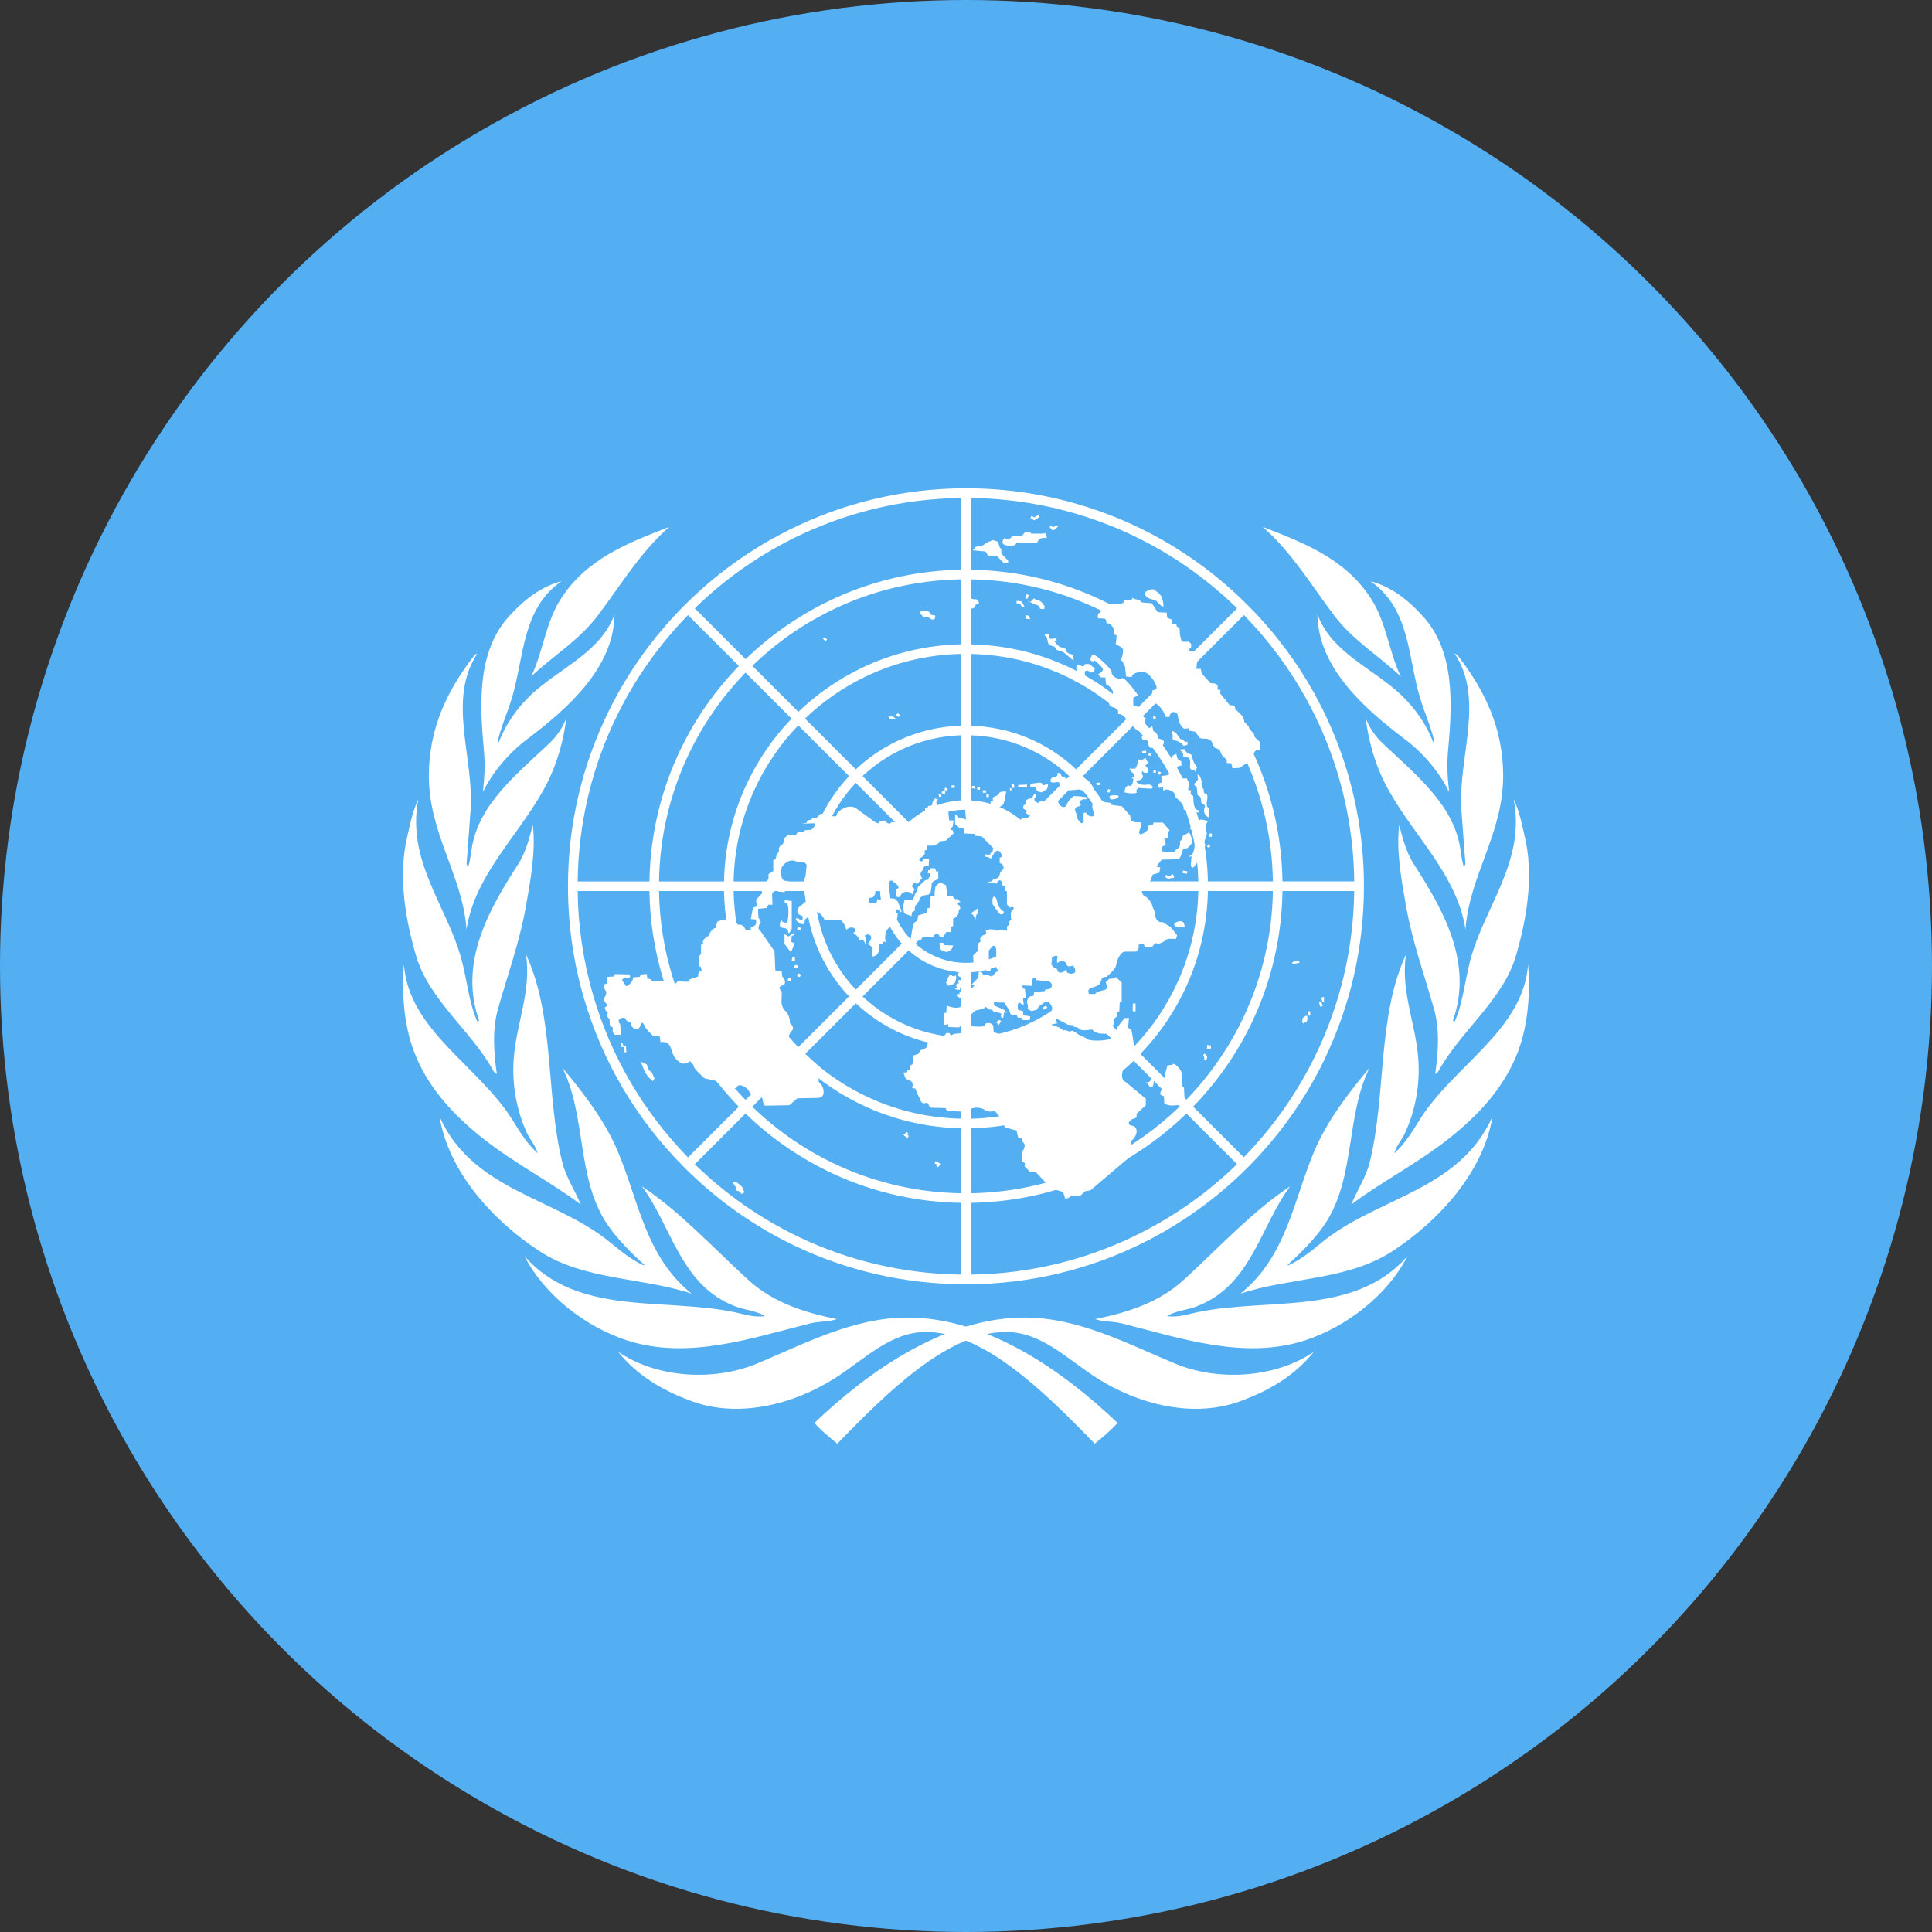 <svg width="120" height="120" viewBox="0 0 120 120" fill="none" xmlns="http://www.w3.org/2000/svg">
<rect x="0" y="0" width="120" height="120" fill="#333333" stroke="none"/>
<g clip-path="url(#clip0_909_222861)">
<circle cx="60" cy="60" r="60" fill="#54AEF2"/>
<path d="M82.251 65.828L81.712 65.534C80.576 67.875 79.071 70.018 77.253 71.88L74.109 68.736C75.65 67.149 76.891 65.348 77.806 63.401L77.271 63.108C76.371 65.028 75.158 66.786 73.682 68.308L70.834 65.461C72.04 64.209 73.018 62.758 73.727 61.172L73.196 60.882C72.514 62.418 71.571 63.823 70.408 65.035L67.261 61.888C68.124 60.975 68.806 59.906 69.272 58.739L68.74 58.449C68.304 59.566 67.658 60.589 66.837 61.464L63.981 58.608C64.792 57.706 65.269 56.554 65.333 55.343H69.376C69.343 56.407 69.128 57.457 68.74 58.449L69.272 58.739C69.702 57.656 69.939 56.507 69.972 55.343H74.429C74.391 57.253 73.972 59.136 73.195 60.882L73.727 61.172C74.538 59.357 74.986 57.385 75.025 55.343H79.061C79.021 58.029 78.411 60.675 77.27 63.108L77.806 63.401C78.978 60.907 79.615 58.174 79.657 55.343H84.114C84.069 58.99 83.21 62.444 81.712 65.534L82.251 65.827C83.862 62.508 84.717 58.843 84.717 55.045C84.717 51.815 84.098 48.681 82.923 45.774L82.37 46.012C83.478 48.755 84.078 51.705 84.115 54.747H79.657C79.621 52.32 79.144 49.967 78.272 47.773L77.724 48.008C78.565 50.129 79.026 52.402 79.061 54.747H75.025C74.992 52.986 74.65 51.245 74.013 49.603L73.465 49.839C74.07 51.406 74.397 53.067 74.43 54.747H69.972C69.942 53.672 69.738 52.609 69.368 51.599L68.82 51.835C69.159 52.77 69.347 53.753 69.377 54.747H65.334C65.269 53.536 64.792 52.384 63.981 51.482L66.841 48.623C67.724 49.562 68.391 50.653 68.82 51.835L69.368 51.6C68.909 50.349 68.199 49.196 67.261 48.202L70.413 45.05C71.758 46.45 72.785 48.076 73.465 49.839L74.013 49.603C73.303 47.772 72.234 46.083 70.835 44.629L73.688 41.775C75.456 43.597 76.814 45.713 77.724 48.008L78.272 47.773C77.332 45.409 75.931 43.231 74.11 41.354L77.261 38.202C79.49 40.485 81.209 43.135 82.37 46.012L82.923 45.774C81.696 42.739 79.862 39.95 77.477 37.565C75.083 35.171 72.282 33.333 69.233 32.106L69.013 32.665C71.897 33.827 74.552 35.548 76.84 37.781L73.688 40.933C71.843 39.145 69.706 37.759 67.385 36.82L67.168 37.374C69.412 38.285 71.48 39.625 73.267 41.359L70.413 44.213C69.026 42.878 67.426 41.842 65.692 41.132L65.474 41.686C67.134 42.366 68.664 43.358 69.992 44.634L66.841 47.785C65.954 46.95 64.941 46.294 63.845 45.837L63.627 46.391C64.659 46.825 65.605 47.44 66.42 48.207L63.561 51.066C62.652 50.252 61.513 49.78 60.295 49.714V45.67C61.441 45.704 62.57 45.949 63.627 46.392L63.845 45.837C62.732 45.371 61.533 45.111 60.295 45.075V40.617C62.1 40.653 63.849 41.02 65.475 41.687L65.692 41.132C63.998 40.439 62.175 40.058 60.295 40.022V35.984C62.689 36.02 65.009 36.498 67.168 37.373L67.385 36.818C65.158 35.916 62.765 35.425 60.295 35.388V30.93C63.331 30.967 66.276 31.566 69.014 32.668L69.233 32.109C66.336 30.942 63.215 30.328 59.998 30.328C56.023 30.328 52.268 31.276 48.938 32.949L49.21 33.469C52.432 31.855 55.997 30.975 59.7 30.93V35.388C56.777 35.43 53.9 36.128 51.282 37.43L51.553 37.948C54.06 36.707 56.827 36.027 59.7 35.983V40.02C57.524 40.061 55.384 40.577 53.428 41.532L53.701 42.053C55.552 41.154 57.587 40.658 59.7 40.615V45.073C58.34 45.112 57.002 45.431 55.771 46.009L56.044 46.532C57.179 46.005 58.417 45.708 59.7 45.668V49.712C59.088 49.746 58.487 49.885 57.923 50.123L58.196 50.645C58.768 50.412 59.38 50.292 59.998 50.293C61.268 50.293 62.462 50.787 63.36 51.685C64.258 52.583 64.752 53.778 64.752 55.048C64.752 57.669 62.62 59.803 59.998 59.803C58.727 59.803 57.533 59.308 56.635 58.41C55.737 57.512 55.242 56.318 55.242 55.048C55.242 53.778 55.737 52.583 56.635 51.685C57.081 51.238 57.612 50.885 58.196 50.645L57.923 50.123C57.379 50.353 56.876 50.671 56.436 51.065L53.576 48.205C54.304 47.519 55.137 46.954 56.044 46.532L55.77 46.009C54.811 46.459 53.929 47.059 53.157 47.787L50.002 44.632C51.093 43.584 52.34 42.713 53.7 42.053L53.428 41.532C52.016 42.221 50.72 43.126 49.587 44.215L46.728 41.357C48.149 39.977 49.777 38.827 51.553 37.948L51.282 37.429C49.454 38.337 47.778 39.522 46.312 40.942L43.154 37.784C44.938 36.042 46.981 34.586 49.21 33.469L48.938 32.949C44.125 35.368 40.207 39.31 37.82 44.142L38.338 44.421C39.465 42.13 40.949 40.032 42.733 38.205L45.892 41.363C44.414 42.885 43.191 44.635 42.271 46.547L42.787 46.825C43.667 44.986 44.848 43.282 46.306 41.778L49.165 44.637C48.006 45.843 47.056 47.234 46.353 48.752L46.87 49.031C47.544 47.562 48.461 46.218 49.582 45.053L52.736 48.208C51.924 49.07 51.27 50.069 50.807 51.159L51.328 51.441C51.762 50.4 52.381 49.446 53.154 48.626L56.015 51.486C55.229 52.364 54.731 53.499 54.662 54.749H50.617C50.651 53.612 50.892 52.491 51.328 51.441L50.807 51.158C50.324 52.296 50.058 53.514 50.022 54.749H45.565C45.605 52.743 46.055 50.806 46.87 49.031L46.352 48.752C45.48 50.633 45.009 52.676 44.97 54.749H40.933C40.975 51.962 41.615 49.273 42.786 46.825L42.271 46.546C41.072 49.036 40.382 51.816 40.338 54.749H35.88C35.924 51.109 36.775 47.601 38.338 44.421L37.82 44.142C36.195 47.434 35.277 51.135 35.277 55.047C35.277 57.441 35.619 59.78 36.272 62.015L36.856 61.868C36.234 59.748 35.906 57.554 35.88 55.345H40.337C40.363 57.187 40.647 59.016 41.181 60.779L41.759 60.633C41.242 58.939 40.961 57.163 40.933 55.345H44.969C44.997 56.805 45.237 58.254 45.682 59.645L46.261 59.498C45.827 58.156 45.593 56.756 45.565 55.345H50.022C50.052 56.39 50.245 57.423 50.596 58.407L51.175 58.261C50.836 57.325 50.648 56.341 50.617 55.346H54.661C54.725 56.556 55.203 57.709 56.013 58.61L53.154 61.469C52.272 60.531 51.604 59.442 51.175 58.261L50.596 58.407C51.053 59.69 51.774 60.874 52.733 61.89L49.581 65.042C48.048 63.446 46.926 61.555 46.262 59.5L45.683 59.646C46.373 61.804 47.55 63.789 49.162 65.464L46.307 68.319C44.173 66.118 42.631 63.492 41.76 60.634L41.182 60.78C42.08 63.74 43.675 66.461 45.886 68.74L42.734 71.891C39.945 69.033 37.953 65.603 36.857 61.869L36.273 62.016C37.422 65.947 39.542 69.551 42.519 72.528C44.535 74.544 46.84 76.168 49.338 77.364L49.634 76.839C47.27 75.712 45.082 74.194 43.156 72.312L46.307 69.161C47.919 70.728 49.788 72.007 51.833 72.942L52.127 72.421C50.153 71.525 48.328 70.29 46.729 68.74L49.583 65.886C50.92 67.173 52.456 68.182 54.119 68.888L54.413 68.367C52.798 67.689 51.304 66.714 50.005 65.466L53.157 62.315C54.169 63.27 55.349 63.99 56.627 64.448L56.925 63.92C55.679 63.488 54.538 62.798 53.578 61.894L56.437 59.034C57.345 59.849 58.484 60.32 59.702 60.387V64.431C58.756 64.402 57.819 64.23 56.925 63.92L56.627 64.448C57.615 64.801 58.653 64.997 59.702 65.026V69.483C57.858 69.446 56.071 69.064 54.415 68.37L54.121 68.891C55.867 69.633 57.753 70.041 59.702 70.079V74.115C57.046 74.074 54.481 73.49 52.128 72.423L51.834 72.944C54.277 74.061 56.942 74.669 59.702 74.711V79.168C56.162 79.125 52.745 78.323 49.636 76.841L49.34 77.366C52.626 78.939 56.248 79.77 60 79.77C63.935 79.77 67.727 78.851 71.139 77.124L70.857 76.578C67.675 78.19 64.092 79.121 60.297 79.168V74.711C63.306 74.666 66.203 73.945 68.819 72.629L68.541 72.09C65.982 73.38 63.163 74.073 60.297 74.115V70.079C62.555 70.035 64.728 69.494 66.696 68.512L66.419 67.975C64.516 68.926 62.425 69.441 60.297 69.483V65.026C61.735 64.984 63.119 64.638 64.379 64.021L64.104 63.488C62.916 64.068 61.619 64.389 60.297 64.43V60.387C61.508 60.323 62.661 59.846 63.562 59.034L66.419 61.891C65.731 62.536 64.951 63.074 64.104 63.488L64.379 64.021C65.281 63.58 66.112 63.004 66.843 62.315L69.989 65.462C68.933 66.475 67.73 67.323 66.419 67.975L66.696 68.512C68.062 67.831 69.316 66.946 70.416 65.888L73.263 68.736C71.869 70.087 70.276 71.218 68.541 72.09L68.819 72.629C70.61 71.729 72.253 70.56 73.691 69.163L76.835 72.307C75.081 74.019 73.064 75.461 70.857 76.578L71.139 77.124C73.483 75.939 75.623 74.388 77.479 72.53C79.463 70.547 81.063 68.284 82.253 65.833L82.251 65.828Z" fill="white"/>
<path d="M61.264 49.331L61.271 49.51L61.422 49.502L61.413 49.325L61.264 49.331ZM61.045 49.087H61.245V49.238H61.045V49.087ZM60.861 49.06L60.882 48.91L60.707 48.885L60.686 49.033L60.861 49.06ZM60.538 48.983L60.364 48.958L60.385 48.807L60.559 48.832L60.538 48.983ZM59.101 48.782H59.3V48.934H59.101V48.782ZM58.841 49.11L58.862 48.96L58.688 48.934L58.667 49.085L58.841 49.11ZM58.685 49.314L58.485 49.263L58.521 49.116L58.721 49.167L58.685 49.314ZM58.328 49.501L58.303 49.349L58.451 49.324L58.476 49.476L58.328 49.501ZM38.754 65.358H38.905L38.879 64.978L38.679 64.902V64.776H38.555V65.028H38.754V65.358ZM40.301 66.47L40.475 66.598L40.65 66.977L40.55 67.154L40.276 66.901L40.077 66.623L39.977 66.395L39.801 65.94L40.175 66.116L40.301 66.47ZM46.236 74.063L46.06 74.164L45.961 74.013L45.711 73.936L45.687 73.709L45.487 73.404L45.786 73.456L46.11 73.734L46.236 74.063ZM59.226 50.958H58.952L58.902 50.402L59.052 50.3V50.022H58.179L58.154 49.744L58.279 49.668L58.079 49.592L57.93 49.794L57.88 50.022L57.631 50.073V50.199H57.456V50.528L56.758 51.11L55.362 51.06C55.261 51.287 55.012 51.034 55.012 51.034C54.963 50.882 54.614 51.034 54.614 51.034C54.614 51.313 54.14 50.908 54.14 50.908L53.267 50.275C52.768 49.819 52.02 50.401 51.995 50.528C52.02 50.882 51.422 50.604 51.422 50.604C51.422 50.604 50.923 50.452 50.848 50.655C50.774 50.857 50.449 50.807 50.449 50.807L50.399 50.908L50.15 50.958L50.1 51.11L49.801 51.161L50.549 51.136C50.748 51.11 50.474 51.566 50.349 51.541L50.001 51.566L49.876 51.692H49.551L49.402 51.895L48.928 51.869C48.928 51.869 48.654 52.097 48.679 52.173C48.704 52.249 48.629 52.477 48.554 52.477C48.479 52.477 48.33 52.705 48.38 52.78C48.43 52.856 48.23 53.109 48.23 53.109L48.181 53.363L48.031 53.413V54.096L47.732 54.299V54.603L47.282 55.084L47.333 55.488L46.959 55.893L47.008 56.298L46.784 56.374L46.734 56.551L46.635 57.082L46.884 57.108C47.008 57.057 46.983 57.437 46.884 57.487C46.784 57.538 46.51 57.639 46.66 57.74C46.809 57.842 46.261 57.816 46.261 57.664C46.261 57.513 45.961 57.386 45.887 57.437C45.812 57.487 45.687 57.209 45.687 57.209C45.413 56.931 44.565 57.234 44.565 57.234L44.44 57.639C44.166 57.69 43.991 58.145 43.991 58.145C43.767 58.221 43.592 58.499 43.667 58.575C43.742 58.651 43.542 58.677 43.542 58.677V59.234L43.418 59.411L43.442 60.018C43.592 60.018 43.567 60.297 43.567 60.297C43.318 60.322 43.367 60.651 43.367 60.651L42.844 60.828L42.745 60.98L42.096 60.954L41.922 61.132L41.747 60.954H40.5L40.451 60.828L40.201 60.777L40.176 60.499L39.802 60.524L39.727 60.676L39.328 60.701C39.353 60.954 38.929 61.334 38.88 61.233C38.829 61.132 38.555 60.853 38.68 60.803C38.805 60.752 39.129 60.701 39.129 60.701V60.524L38.206 60.499L38.107 60.651L37.732 60.676V61.081L37.558 61.132C37.433 61.207 37.583 61.486 37.583 61.486C37.757 61.663 37.558 61.941 37.558 61.941C37.408 62.093 37.682 62.371 37.682 62.371C37.882 62.422 37.558 62.574 37.558 62.574C37.608 62.827 37.758 62.903 37.758 62.903C37.608 63.156 37.858 63.282 37.858 63.282L37.882 63.713L38.057 63.814V64.092L38.156 64.269H38.555L38.53 63.636C38.181 63.231 38.829 63.13 38.855 63.282C38.88 63.434 39.154 63.51 39.154 63.51C39.204 63.889 39.628 64.117 39.752 63.738C39.877 63.358 39.977 63.586 40.052 63.763C40.127 63.94 40.6 64.37 40.6 64.37H40.974L41.024 64.725C41.448 64.699 41.572 64.751 41.747 65.332C41.922 65.914 42.395 66.066 42.395 66.066L42.745 66.04C42.745 65.737 43.094 66.091 43.094 66.243C43.094 66.395 43.767 66.977 43.767 66.977L44.44 67.128L45.064 67.635L45.537 67.585H45.737C45.861 67.154 46.46 67.609 46.51 67.761C46.56 67.913 46.959 68.166 47.008 68.04C47.058 67.913 47.333 67.989 47.383 68.368C47.432 68.749 47.607 68.673 47.607 68.673L49.028 68.647L49.527 68.217L50.799 68.192C51.447 68.166 51.048 67.28 50.923 67.28C50.699 67.103 50.998 66.37 50.998 66.37L49.178 64.674C48.754 64.674 49.128 64.067 49.128 64.067C49.452 63.864 49.053 63.535 49.053 63.535C49.103 63.231 48.878 62.877 48.878 62.877C48.43 62.573 48.554 61.991 48.554 61.991V61.586C48.181 61.232 48.704 61.181 48.704 61.181C48.878 60.878 48.579 60.65 48.579 60.65L48.554 60.321L48.155 60.27L48.106 59.081L47.208 57.791C47.033 57.739 47.158 57.436 47.158 57.436C47.382 57.309 47.108 57.006 47.108 57.006L47.083 56.449L47.606 56.398L47.731 56.196H47.98L47.956 55.538C48.08 55.209 48.379 55.386 48.379 55.386L48.728 55.412L48.928 55.032L48.978 54.728L48.704 54.703C48.404 54.526 48.554 53.868 48.554 53.868C49.028 53.159 49.576 53.564 49.576 53.564L49.926 53.539C50.449 53.893 49.975 54.551 49.975 54.551C49.875 54.703 49.926 55.184 49.926 55.184L50.05 55.993L49.726 56.272C49.452 56.424 49.452 56.778 49.751 56.854C49.95 56.879 49.876 57.36 49.576 57.031C49.128 57.031 49.826 57.436 49.626 57.334C50.075 57.562 49.975 57.132 49.975 57.132L50.574 56.651C50.799 56.474 51.198 57.031 51.198 57.107C51.198 57.183 52.195 57.132 52.195 57.132C52.469 57.309 52.569 57.765 52.569 57.765C52.843 57.41 53.417 57.739 52.993 57.942C53.391 58.195 53.391 58.423 53.391 58.423C53.716 58.322 53.716 58.575 53.716 58.651C53.716 58.727 53.816 58.271 53.816 58.271C53.442 57.993 54.314 57.891 54.065 58.398L53.915 58.626L54.165 58.828L54.189 59.41C54.738 59.359 54.589 58.676 54.589 58.676L54.838 58.625C54.838 58.397 55.012 58.524 55.012 58.524C54.838 57.663 55.411 57.512 55.411 57.512C55.735 57.436 55.76 56.752 55.76 56.752C55.536 56.651 55.66 56.297 55.91 56.601C56.159 56.904 55.76 55.993 55.76 55.993L55.561 55.816L55.287 55.791L55.262 55.513H54.813L54.738 55.867L54.564 55.918L54.514 55.816L54.439 56.095H53.99L53.965 55.791L54.24 55.715L54.339 55.563L54.414 55.158H54.738L55.162 55.032C55.187 54.602 55.411 54.703 55.411 54.703L55.561 54.829L55.785 55.007L55.81 55.158L55.661 55.234L55.636 55.437L55.711 55.715H55.91C55.985 55.31 56.509 55.31 56.658 55.563L56.808 55.209C56.459 55.032 56.801 54.753 56.901 54.88C57.001 55.007 57.232 54.551 57.232 54.551C57.232 54.551 57.406 54.779 57.232 54.475C57.057 54.171 57.356 54.02 57.356 54.02C57.307 53.716 57.681 53.767 57.681 53.767L57.706 53.362L57.356 53.336C57.282 53.69 56.983 53.387 57.132 53.311C57.282 53.235 57.431 53.083 57.431 53.083V52.83L57.581 52.779L57.606 52.526H57.98L58.304 52.375L58.379 52.248L58.728 52.223L59.226 51.767L59.177 51.565C58.878 51.565 59.177 51.337 59.177 51.337L59.226 50.958Z" fill="white"/>
<path d="M49.177 55.968L48.728 55.917L48.753 56.094H48.877C49.077 56.449 48.902 57.309 48.902 57.309C48.902 57.309 48.603 57.334 48.553 57.183C48.504 57.031 48.379 57.512 48.478 57.588C48.578 57.663 48.928 57.588 48.952 57.866C48.977 58.144 49.177 57.689 49.177 57.689V55.968Z" fill="white"/>
<path d="M49.276 58.801L49.326 58.574L49.151 58.499L49.176 58.119L49.326 58.093L49.351 57.915L48.976 58.169L48.727 58.018V58.625L49.127 59.156L49.276 58.801ZM49.376 59.46L49.202 59.485L49.176 59.688L49.376 59.713V59.46ZM49.151 60.75L48.94 60.775V60.953L49.151 60.928V60.75ZM49.445 60.149C49.504 60.149 49.551 60.102 49.551 60.042C49.551 60.028 49.548 60.014 49.543 60.002C49.538 59.989 49.53 59.977 49.52 59.967C49.511 59.957 49.499 59.949 49.486 59.943C49.473 59.938 49.459 59.935 49.445 59.935C49.431 59.935 49.417 59.938 49.404 59.943C49.392 59.949 49.38 59.957 49.37 59.967C49.36 59.977 49.352 59.989 49.347 60.002C49.342 60.014 49.339 60.028 49.34 60.042C49.34 60.102 49.387 60.149 49.445 60.149Z" fill="white"/>
<path d="M49.62 60.681C49.678 60.681 49.726 60.633 49.726 60.575C49.726 60.516 49.678 60.468 49.62 60.468C49.561 60.468 49.513 60.516 49.513 60.575C49.513 60.633 49.561 60.681 49.62 60.681Z" fill="white"/>
<path d="M49.626 57.791C49.684 57.791 49.732 57.743 49.732 57.684C49.732 57.625 49.684 57.578 49.626 57.578C49.567 57.578 49.519 57.625 49.519 57.684C49.519 57.743 49.567 57.791 49.626 57.791Z" fill="white"/>
<path d="M58.278 54.602V54.121H58.128L58.103 53.943L57.829 53.918L57.779 54.045H57.655L57.629 54.247H57.779L57.804 54.399L57.704 54.5L57.655 54.627L57.455 54.678L57.006 55.108L56.981 55.31L56.857 55.488L56.708 55.867L56.183 55.892L56.084 56.348L56.157 56.727L56.606 56.905L56.657 56.652L56.806 56.575L56.832 56.323L56.931 56.145L57.081 55.968L57.131 55.766L57.38 55.614L57.679 55.563L57.804 55.411L57.854 55.108L57.872 54.881L57.979 54.728L58.278 54.602ZM58.801 55.665V55.311L58.751 54.982L58.377 54.805L58.103 55.058L58.053 55.412V55.64L57.803 55.69L57.753 56.374L57.554 56.45L57.579 56.703L57.031 56.855L56.981 57.184L56.781 57.31L56.681 57.614L56.557 58.348C56.557 58.348 56.781 58.778 56.906 58.575C57.031 58.373 57.23 58.348 57.23 58.348L57.305 58.17L57.978 58.196C58.028 57.917 58.352 58.019 58.352 58.145C58.352 58.272 58.602 58.17 58.602 58.17L58.776 57.892H59.05L59.075 57.589L59.2 57.512V57.057C59.599 56.93 59.549 56.551 59.549 56.551L59.649 56.424L59.599 56.247C59.399 56.171 59.499 55.994 59.623 56.044C59.749 56.095 59.449 55.817 59.449 55.817C59.3 55.944 59.175 55.665 59.175 55.665H58.801ZM59.2 58.727C59.175 59.03 58.801 59.132 58.801 59.132L58.526 59.056L58.377 58.929L58.352 58.575L58.576 58.55L58.626 58.702L59.2 58.727ZM60.547 57.108C60.601 57.329 60.596 56.753 60.696 56.779C60.796 56.804 60.721 56.425 60.721 56.425L60.272 56.753C60.497 56.779 60.521 57.007 60.547 57.108ZM61.868 55.791C61.968 56.019 61.943 56.348 62.317 56.601C62.443 56.686 62.242 56.854 62.117 56.778C61.992 56.702 61.644 56.145 61.644 56.145V55.816C61.719 55.614 61.825 55.693 61.868 55.791ZM62.192 63.408L62.043 63.357L61.869 63.484L61.943 63.56L62.017 63.686L62.192 63.408ZM61.244 63.08V63.384V63.08ZM65.05 62.587L64.97 62.459L64.772 62.584L64.85 62.713L65.05 62.587ZM72.067 67.989L72.291 68.09L72.316 68.52C72.616 68.824 73.588 68.571 73.588 68.495C73.588 68.419 73.538 67.559 73.538 67.559L73.413 67.432L73.388 66.799C73.488 66.47 72.914 65.989 72.865 66.091C72.815 66.192 72.49 66.115 72.49 66.217C72.49 66.318 72.291 66.824 72.391 67.002C72.49 67.179 72.316 67.179 72.291 67.356C72.266 67.533 72.017 67.837 72.067 67.989ZM71.518 66.977C71.471 67.168 71.294 67.28 71.194 67.204C71.094 67.128 71.318 67.33 71.368 67.432C71.418 67.533 71.567 67.533 71.618 67.432C71.667 67.33 71.642 67.103 71.693 67.002C71.742 66.9 71.543 66.875 71.518 66.976V66.977ZM70.358 62.334H70.533V62.815H70.358V62.334ZM72.94 57.462C72.831 57.315 73.438 57.057 73.538 57.361C73.638 57.664 73.538 57.614 73.438 57.589C73.338 57.563 73.089 57.664 72.94 57.462ZM73.45 54.221L73.724 54.271L73.751 54.122L73.476 54.072L73.45 54.221ZM72.778 54.333L72.592 54.438L72.43 54.336L72.351 54.463L72.551 54.59L72.589 54.614L72.626 54.592L72.777 54.507L72.796 54.554L72.934 54.498L72.883 54.371L72.852 54.291L72.778 54.333ZM73.712 48.351H73.338C73.338 48.351 73.463 48.402 73.114 48.072C72.764 47.744 72.54 48.148 72.54 48.148L72.141 48.199V48.604L71.942 48.68L71.967 48.933L72.241 48.908C72.241 48.908 72.241 49.211 72.316 49.085C72.391 48.958 73.014 49.11 72.964 49.414C72.944 49.539 73.588 49.869 73.513 50.274C73.837 50.325 73.762 50.654 73.762 50.654L74.186 50.705L74.311 50.452L74.436 50.477V50.325L74.161 50.249L74.111 49.439L73.937 49.312L73.987 49.11L73.787 49.034L73.887 48.705L73.712 48.351ZM74.809 50.932L74.609 50.907L74.16 50.983L73.911 51.464C73.911 51.464 74.036 51.54 74.135 51.717C74.235 51.895 74.285 52.932 73.986 53.109C73.687 53.286 74.011 53.185 74.011 53.185L73.961 53.742C74.036 53.995 74.16 53.868 74.235 53.742C74.31 53.616 74.385 53.59 74.485 53.464C74.585 53.337 74.734 53.109 74.759 52.932C74.784 52.755 74.909 52.477 74.834 52.401C74.759 52.325 74.909 51.971 74.909 51.971C74.909 51.971 75.008 51.768 74.909 51.566C74.809 51.363 74.933 51.135 75.008 51.034L74.809 50.932ZM75.11 51.965L75.136 51.763L75.284 51.782L75.259 51.984L75.11 51.965ZM75.101 52.664L74.968 52.596L75.043 52.445L75.176 52.513L75.101 52.664ZM74.884 50.655L74.784 50.427C74.784 50.427 74.784 50.225 74.834 50.123C74.884 50.022 74.734 49.921 74.659 49.896C74.584 49.87 74.609 49.668 74.584 49.567C74.56 49.465 74.385 49.39 74.385 49.39C74.385 49.39 74.335 49.01 74.335 48.934C74.335 48.858 74.111 48.757 74.186 48.681C74.26 48.605 74.31 48.504 74.385 48.453C74.46 48.403 74.31 48.048 74.435 48.124C74.56 48.2 74.56 48.327 74.61 48.428C74.659 48.529 74.585 48.883 74.709 48.96C74.834 49.035 74.684 49.288 74.884 49.288C75.083 49.288 74.959 49.769 74.959 49.769C74.959 49.769 74.909 50.123 75.033 50.149C75.158 50.174 75.083 50.782 75.083 50.782L74.884 50.655ZM73.264 46.554C73.338 46.655 73.488 46.731 73.488 46.833C73.488 46.934 73.438 47.01 73.588 47.035C73.737 47.06 73.837 47.009 73.887 47.136C73.937 47.263 73.937 47.465 73.912 47.566C73.887 47.668 73.937 47.819 74.061 47.819C74.186 47.819 74.211 47.845 74.211 47.921C74.211 47.996 74.361 47.642 74.361 47.642C74.236 47.541 74.136 47.313 74.136 47.313C74.136 47.313 74.012 46.959 74.012 46.908C74.012 46.858 73.837 46.807 73.763 46.782C73.688 46.756 73.563 46.529 73.563 46.529L73.264 46.554V46.554ZM73.513 46.328C73.438 46.226 73.363 46.15 73.263 46.1C73.164 46.049 73.089 45.998 72.989 45.998C72.889 45.998 72.79 45.897 72.839 45.771C72.889 45.644 72.764 45.594 72.764 45.492C72.764 45.391 72.839 45.391 72.964 45.467C73.089 45.543 73.064 45.568 73.164 45.695C73.263 45.821 73.313 45.948 73.412 45.922C73.513 45.897 73.587 46.15 73.687 46.074C73.787 45.998 73.762 46.251 73.762 46.251L73.513 46.328ZM70.595 49.187C70.733 49.326 69.847 49.288 69.847 49.187C69.847 49.085 69.922 48.731 70.146 48.807C70.371 48.883 70.395 48.352 70.395 48.352C70.395 48.352 70.196 48.377 70.371 48.275C70.545 48.174 70.371 48.022 70.296 47.947C70.221 47.87 70.146 47.744 70.146 47.744H70.496C70.645 47.643 70.695 47.162 70.695 47.162C70.994 47.263 71.144 47.061 71.144 47.061C71.144 47.061 71.194 47.212 71.294 47.339C71.393 47.466 71.044 47.516 71.169 47.592C71.294 47.668 71.343 47.896 71.294 47.971C71.243 48.048 70.969 47.997 70.969 47.896C70.969 47.794 70.869 48.022 70.969 48.149C71.069 48.275 70.844 48.452 70.794 48.452C70.745 48.452 70.421 48.503 70.695 48.655C70.969 48.807 71.269 48.731 71.269 48.731C71.269 48.731 71.493 48.706 71.568 48.832C71.643 48.959 71.543 48.984 71.418 48.984C71.294 48.984 70.695 48.933 70.695 48.933C70.695 48.933 70.52 49.111 70.595 49.187ZM68.999 49.414C69.124 49.389 69.423 49.364 69.473 49.44C69.523 49.516 69.299 49.617 69.299 49.617L68.999 49.667C68.9 49.541 68.875 49.44 68.999 49.414ZM72.217 47.289C72.416 47.188 72.84 47.188 72.815 47.036C72.79 46.884 73.064 46.834 73.064 46.834L73.139 47.137L73.364 47.289L73.389 47.567C73.389 47.567 73.463 47.517 73.189 47.593C72.915 47.669 73.09 47.795 73.09 47.795L72.491 47.82L72.416 47.567L72.217 47.289ZM71.243 45.922C71.395 45.922 71.194 46.505 71.592 46.454C71.991 46.403 71.618 46.631 71.916 46.656C72.216 46.682 72.141 46.429 72.241 46.252C72.341 46.075 72.291 45.973 72.116 45.922C71.941 45.872 71.941 45.872 71.892 45.669C71.842 45.467 71.642 45.416 71.642 45.416L71.567 45.113L71.243 45.315L70.919 45.745C70.919 46.075 71.094 45.922 71.243 45.922ZM71.903 48.061L71.978 47.909L72.112 47.977L72.037 48.129L71.903 48.061ZM71.642 47.82H71.792V47.997H71.642V47.82ZM71.768 44.448L71.793 44.676L71.644 44.693L71.619 44.465L71.768 44.448ZM71.344 46.807H71.493V46.934H71.344V46.807ZM70.951 46.805L70.936 46.654L71.186 46.629L71.201 46.78L70.951 46.805ZM68.894 49.239L68.757 49.179L68.832 49.002L68.969 49.062L68.894 49.239ZM68.111 48.778L68.097 48.627L68.346 48.602L68.361 48.753L68.111 48.778ZM63.237 48.756L63.244 48.908L63.791 48.883L63.784 48.731L63.237 48.756ZM62.87 48.951L62.82 48.724L62.966 48.691L63.016 48.918L62.87 48.951ZM62.765 49.108L62.717 48.964L62.792 48.938L62.839 49.083L62.765 49.108ZM64.012 48.681L63.987 48.858L64.261 48.883C64.261 48.883 64.385 48.985 64.385 49.06C64.385 49.137 64.56 49.212 64.66 49.212C64.76 49.212 65.034 49.01 65.034 49.01C65.034 49.01 65.159 48.656 65.059 48.681C64.959 48.706 64.76 48.858 64.735 48.706C64.71 48.554 64.411 48.63 64.411 48.63L64.012 48.681ZM65.258 48.402C65.258 48.478 65.209 48.579 65.358 48.605C65.508 48.63 65.782 48.503 65.807 48.655C65.832 48.807 65.832 48.908 66.031 48.984C66.231 49.06 66.356 49.086 66.505 49.086C66.655 49.086 66.979 49.035 66.979 49.035C66.979 49.035 67.332 49.09 67.403 49.161C67.677 49.44 67.851 49.516 67.926 49.389C68.001 49.262 67.901 48.984 67.877 48.883C67.852 48.782 67.502 48.301 67.378 48.402C67.253 48.503 67.228 48.402 67.004 48.478C66.779 48.554 66.305 48.503 66.281 48.402C66.256 48.301 65.907 48.251 65.907 48.149C65.907 48.048 65.658 47.921 65.682 48.073C65.707 48.225 65.508 48.301 65.457 48.25C65.408 48.2 65.258 48.402 65.258 48.402ZM70.994 45.162L71.169 44.605C70.92 44.555 70.969 44.277 70.969 44.277C70.945 44.049 70.596 43.796 70.471 43.872C70.346 43.947 70.396 43.34 70.396 43.34C70.396 43.34 70.621 43.189 70.72 43.264C70.82 43.34 69.873 41.999 69.673 42.126C69.474 42.252 69.025 41.999 69.05 41.771C69.075 41.544 68.152 40.784 68.152 40.784C68.152 40.784 67.853 40.582 67.803 40.734C67.753 40.886 67.654 40.987 67.803 41.062C67.953 41.139 67.928 40.936 68.102 41.113C68.276 41.29 68.601 41.518 68.476 41.67C68.351 41.822 68.202 41.873 68.202 41.873L68.377 42.075H68.651L68.701 42.505C68.701 42.505 69 42.657 69.075 42.834C69.15 43.011 69.15 43.113 69.075 43.214C69 43.315 68.851 43.492 68.875 43.669C68.9 43.846 69.1 43.922 69.1 43.922L69.299 43.948L69.449 44.024V44.353C69.648 44.302 69.972 44.58 69.947 44.758C69.923 44.935 69.997 44.833 70.246 45.011C70.496 45.188 70.421 45.213 70.596 45.34C70.77 45.466 70.92 45.39 70.994 45.162Z" fill="white"/>
<path d="M66.88 41.721C66.855 41.62 66.805 41.265 66.955 41.291C67.104 41.316 67.005 41.291 67.179 41.367C67.354 41.443 67.379 41.24 67.379 41.24H67.653L68.002 41.518L67.952 41.746L67.703 41.771C67.578 41.569 67.329 41.645 67.379 41.822C67.428 41.999 67.254 42.328 67.154 42.353C67.055 42.379 66.73 42.379 66.755 42.227C66.78 42.075 66.88 41.721 66.88 41.721ZM66.68 41.037V40.835C66.68 40.835 66.655 40.632 66.531 40.632C66.406 40.632 66.182 40.481 66.231 40.379C66.281 40.278 65.808 40.177 65.808 40.177C65.808 40.177 65.384 39.772 65.534 39.823C65.683 39.873 65.609 39.645 65.609 39.645C65.609 39.645 65.309 39.696 65.234 39.671C65.159 39.645 65.184 39.418 65.184 39.418C65.184 39.418 64.885 39.342 64.885 39.418C64.885 39.494 64.985 39.494 65.034 39.645C65.085 39.797 65.06 40.05 65.284 40.101C65.509 40.151 65.558 40.202 65.584 40.303C65.609 40.405 65.882 40.43 65.882 40.43L66.082 40.531L66.68 41.037ZM63.914 38.254L63.714 38.203V38.431L63.988 38.456L63.914 38.254ZM63.913 37.394C63.652 37.196 64.262 37.545 64.262 37.545C64.461 37.545 64.586 37.697 64.586 37.773C64.586 37.849 64.86 37.824 64.86 37.824L64.885 37.647L64.686 37.394L64.511 37.267C64.511 37.267 64.237 37.242 64.237 37.166C64.237 37.09 64.013 37.469 63.913 37.394ZM68.5 37.545C68.427 37.766 68.4 38.077 68.275 38.077C68.151 38.077 68.201 38.406 68.201 38.406C68.201 38.406 68.525 38.406 68.625 38.431C68.724 38.456 68.724 38.709 68.724 38.709C69.099 38.684 69.248 39.19 69.198 39.316C69.148 39.443 69.348 39.443 69.348 39.443C69.348 39.443 69.348 39.848 69.298 39.949C69.248 40.05 69.622 40.126 69.722 40.278C69.821 40.43 69.671 40.936 69.597 40.961C69.522 40.987 69.796 41.062 69.771 41.189C69.746 41.316 69.846 41.189 69.871 41.392C69.896 41.594 69.946 42.024 69.946 42.024L70.295 42.05C70.345 41.721 70.988 41.708 71.093 41.746C71.517 41.898 71.841 42.556 71.841 42.707C71.841 42.859 71.567 42.885 71.567 42.885L71.617 43.618C72.041 43.745 72.39 44.353 72.34 44.454C72.29 44.555 72.639 44.53 72.639 44.53C72.689 44.074 73.113 44.226 73.137 44.378C73.163 44.53 73.237 44.859 73.237 44.859L73.362 45.086L73.537 45.263L73.811 45.238L73.886 45.39L74.21 45.441C74.21 45.441 74.484 45.744 74.509 45.821C74.534 45.896 74.908 45.871 75.008 45.896C75.107 45.922 75.257 45.998 75.282 46.124C75.307 46.251 75.457 46.453 75.457 46.453C75.457 46.453 75.756 46.529 75.781 46.63C75.806 46.731 75.931 46.959 75.931 46.959L76.179 47.161L76.205 47.389L76.479 47.415L76.554 47.718L77.002 47.693L77.252 47.516C77.576 47.339 77.801 47.111 77.826 47.01C77.85 46.908 77.9 46.529 78.15 46.605C78.399 46.681 78.225 46.048 78.225 46.048C78.225 46.048 77.876 45.795 77.9 45.668C77.925 45.542 77.552 45.289 77.576 45.188C77.601 45.086 77.252 44.884 77.277 44.783C77.302 44.681 77.102 44.403 77.102 44.403L76.728 44.049L76.678 43.821L76.379 43.796L75.781 43.062L75.806 42.859L75.631 42.834V42.556L75.457 42.455L75.182 42.429L74.634 41.822L74.584 41.544H74.31L74.359 41.012C74.534 40.784 74.434 40.354 74.434 40.354C74.434 40.354 74.085 40.531 73.911 40.455C73.736 40.38 73.985 40.202 73.985 40.202V40L73.836 39.848C73.836 39.848 73.412 39.899 73.387 39.823C73.362 39.747 73.287 39.418 73.287 39.418L73.262 38.987L73.088 38.912L73.063 38.76L72.789 38.785V38.481L72.639 38.431L72.49 38.355L72.465 38.051L71.916 38.026L71.742 37.773L71.542 37.469L70.919 37.419L70.769 37.267L70.52 37.216L70.345 37.14L70.27 37.267L69.796 37.292L69.772 37.444C69.523 37.571 68.525 37.469 68.5 37.545ZM71.119 36.888C71.079 36.688 71.618 36.508 71.742 36.66C71.867 36.812 72.216 36.838 72.266 37.597C72.284 37.868 71.817 37.319 71.817 37.319L71.443 37.192C71.244 37.141 71.144 37.015 71.119 36.888ZM63.805 37.197L63.669 37.136L63.769 36.908L63.905 36.969L63.805 37.197ZM62.516 34.712L62.192 34.382V34.104L62.092 34.003L61.992 33.649L61.668 33.547L61.344 33.674L60.995 33.901L60.621 33.953L60.421 34.18L61.219 34.255L61.369 34.509L61.943 34.559L62.316 34.939C62.641 35.04 62.716 34.889 62.516 34.712ZM62.467 33.471C62.412 33.248 62.093 33.749 62.417 33.85C62.741 33.952 63.065 33.85 63.065 33.85L63.14 33.699L64.387 33.724C64.487 33.623 64.536 33.471 64.536 33.471C64.536 33.471 64.836 33.369 64.96 33.42C65.085 33.471 64.985 33.066 64.86 33.117C64.736 33.167 64.487 33.142 64.487 33.142H64.037C64.013 32.965 63.614 33.041 63.589 33.142C63.563 33.243 63.415 33.268 63.415 33.268L62.841 33.319C62.791 33.471 62.492 33.572 62.467 33.471ZM59.998 37.742C60.381 37.863 60.521 37.773 60.547 37.672C60.572 37.571 60.596 37.545 60.746 37.52C60.895 37.495 60.721 37.191 60.572 37.216C60.422 37.242 60.272 37.166 60.248 37.039C60.222 36.913 59.973 36.584 59.948 36.837C59.923 37.09 59.773 37.09 59.798 37.267C59.823 37.444 59.898 37.709 59.998 37.742ZM57.131 38.026C57.113 37.937 57.63 37.925 57.705 38.001C57.78 38.077 57.73 38.203 57.954 38.203C58.178 38.203 58.079 38.355 58.054 38.431C58.029 38.507 57.78 38.482 57.755 38.406C57.73 38.33 57.355 38.305 57.355 38.305C57.355 38.305 57.156 38.153 57.131 38.026ZM65.404 32.965L65.456 32.923L65.706 32.72L65.612 32.602L65.414 32.762L65.287 32.633L65.182 32.74L65.356 32.917L65.404 32.965ZM64.277 32.295L64.552 32.118L64.472 31.99L64.237 32.141L64.077 32.04L63.998 32.169L64.198 32.295L64.237 32.321L64.277 32.295ZM63.501 37.737L63.627 37.656L63.453 37.378L63.433 37.347L63.397 37.344L63.148 37.317L63.132 37.469L63.346 37.49L63.501 37.737ZM55.186 44.403L55.211 44.681H55.585C55.735 44.681 55.46 44.504 55.46 44.504C55.46 44.504 55.161 44.53 55.186 44.403ZM55.661 44.411L55.757 44.294L55.907 44.42L55.811 44.537L55.661 44.411ZM51.118 39.677L51.224 39.569L51.374 39.721L51.268 39.829L51.118 39.677ZM58.256 72.497L58.381 72.37L58.454 72.296L58.361 72.249L58.112 72.122L58.045 72.258L58.201 72.337L58.15 72.389L58.256 72.497ZM56.364 70.683L56.451 70.56L56.355 70.49L56.43 70.426L56.335 70.309L56.185 70.436L56.111 70.499L56.189 70.556L56.364 70.683ZM74.972 65.625C74.939 65.496 74.793 65.444 74.777 65.438L74.73 65.583V65.582C74.741 65.586 74.759 65.595 74.776 65.606L74.806 65.738C74.796 65.753 74.785 65.768 74.773 65.782L74.883 65.884C74.963 65.795 74.993 65.709 74.972 65.625ZM74.959 65.129L74.977 64.902L75.221 64.94L75.202 65.147L74.959 65.129ZM80.981 63.174C81.087 63.107 81.224 62.984 81.205 63.27C81.186 63.554 81.074 63.459 80.981 63.554C80.888 63.649 80.831 63.27 80.981 63.174ZM82.25 62.1C82.248 62.096 82.246 62.078 82.245 62.065C82.242 62.023 82.237 61.967 82.207 61.907L82.073 61.975C82.09 62.008 82.093 62.044 82.096 62.079C82.1 62.123 82.105 62.174 82.147 62.206C82.174 62.226 82.208 62.232 82.248 62.224L82.22 62.077C82.231 62.079 82.246 62.09 82.25 62.1ZM81.917 62.225C81.944 62.33 81.976 62.434 82.013 62.537L82.153 62.483C82.152 62.482 82.098 62.334 82.062 62.188L81.917 62.225ZM81.372 62.822L81.224 62.807C81.212 62.926 81.24 63.074 81.358 63.098L81.387 62.949C81.388 62.949 81.39 62.95 81.39 62.95C81.378 62.939 81.367 62.878 81.372 62.822ZM80.717 59.803C80.714 59.779 80.704 59.757 80.69 59.739C80.676 59.72 80.657 59.705 80.635 59.696C80.525 59.647 80.338 59.728 80.246 59.79L80.329 59.916C80.424 59.852 80.548 59.821 80.576 59.835C80.573 59.834 80.57 59.83 80.569 59.827L80.717 59.803ZM73.811 51.717C73.711 51.819 73.487 51.869 73.487 51.869L73.412 52.148L73.287 52.249C73.287 52.249 73.312 52.325 73.287 52.502C73.263 52.679 73.038 52.78 73.038 52.78L72.938 52.907C72.938 52.907 72.337 52.94 72.265 52.907C72.041 52.806 72.191 52.502 72.34 52.527C72.489 52.553 72.315 52.097 72.315 52.097L72.515 52.072C72.515 52.072 72.539 51.616 72.614 51.616C72.689 51.616 72.59 51.464 72.489 51.388C72.39 51.313 72.265 51.06 72.165 51.085C72.065 51.11 71.666 51.085 71.666 51.085L71.591 51.237L71.317 51.287C71.317 51.287 71.341 51.483 71.293 51.54C71.143 51.717 70.57 52.097 70.819 51.465L70.893 51.313V51.085L70.445 51.06C70.445 51.06 70.22 50.984 70.22 50.883C70.22 50.781 70.195 50.655 70.195 50.655L69.671 50.073L69.048 49.997L68.998 49.87L68.625 49.82C68.176 49.592 67.776 49.794 67.851 50.174C67.926 50.554 68.051 50.706 67.802 50.706C67.552 50.706 67.502 50.503 67.502 50.503C67.502 50.503 67.303 50.427 67.303 50.528C67.303 50.63 67.228 50.832 67.303 50.933C67.378 51.034 67.203 51.186 67.128 51.11C67.054 51.034 66.854 50.807 66.904 50.731C66.954 50.655 66.555 50.174 66.954 50.098C67.353 50.022 66.929 49.794 67.079 49.744L67.278 49.643H67.477L67.602 49.541L67.278 49.491L67.079 49.466L66.704 49.44C66.331 49.694 66.256 49.997 66.256 49.997C66.056 50.377 65.583 49.845 65.757 49.643C65.932 49.44 65.209 49.617 65.084 49.719C64.959 49.82 64.585 49.769 64.585 49.769C64.51 49.997 64.161 49.744 64.261 49.592C64.361 49.44 64.361 49.339 64.361 49.339L64.236 49.314L64.087 49.592C63.738 49.592 63.638 49.794 63.712 49.921C63.787 50.047 63.613 49.896 63.563 50.073C63.513 50.25 63.588 50.25 63.738 50.326C63.887 50.402 63.663 50.402 63.762 50.528C63.862 50.655 64.161 50.528 63.987 50.706C63.812 50.883 63.463 50.807 63.463 50.807C63.438 51.034 62.964 50.984 62.915 50.908C62.865 50.832 62.491 50.377 62.491 50.377L62.017 50.351C61.967 49.997 62.241 50.174 62.341 49.896C62.441 49.617 62.491 49.162 62.491 49.162C62.491 49.162 62.092 49.137 62.067 49.263C62.042 49.39 61.793 49.466 61.793 49.466C61.793 49.466 61.593 49.541 61.668 49.643C61.743 49.744 61.518 49.794 61.518 49.794C61.518 49.794 61.557 49.958 61.493 50.022C61.294 50.225 60.795 50.047 60.721 49.972L60.421 49.845L60.122 49.643L59.773 49.794L59.673 49.896H59.299L59.274 50.199L59.947 50.275L59.997 50.901L59.723 50.807H59.548L59.474 50.655L59.324 50.629V51.186L59.474 51.313L59.599 51.439L59.848 51.464L59.898 51.768L60.521 51.794L60.596 51.92L60.97 51.945L61.693 52.679L61.643 52.907L61.518 52.983C61.569 53.16 61.195 53.059 61.195 53.059V53.21L61.369 53.236L61.544 53.337L61.793 52.907C62.067 52.73 62.191 52.983 62.217 53.135C62.241 53.286 62.092 53.261 62.092 53.261V53.615L62.241 53.666C62.491 53.969 62.142 54.147 62.142 54.147L62.067 54.4C61.992 54.628 61.718 54.577 61.718 54.577L61.618 54.729L61.319 54.805L61.911 54.88C61.967 54.678 62.116 54.627 62.191 54.729C62.266 54.83 62.266 55.007 62.266 55.007L62.416 55.032L62.391 55.311L62.541 55.361V56.171L62.715 56.374C63.014 56.247 63.014 56.45 62.864 56.551C62.715 56.652 62.815 57.108 62.815 57.108L62.69 57.234V57.437L62.541 57.538V57.816C62.291 57.69 61.992 57.74 61.917 57.816C61.693 57.664 61.219 57.715 61.219 57.842C61.368 58.044 61.045 58.094 61.045 58.094L60.87 58.297C60.995 58.55 60.745 58.575 60.745 58.575V59.056L60.446 59.335L60.471 59.992C60.471 60.17 60.845 60.195 60.92 60.094C60.995 59.992 61.294 60.296 61.294 60.296H61.518L61.568 59.84L61.418 59.765V59.031L61.668 58.752C61.967 58.651 61.867 59.411 61.867 59.486C61.892 59.765 62.016 59.739 62.142 59.689C62.391 59.587 62.191 59.967 61.992 59.942C61.792 59.917 61.917 60.195 61.917 60.195L62.042 60.246L61.817 60.423L61.618 60.651L61.368 60.575L61.069 60.55L60.97 60.372L60.795 60.347L60.77 60.701L60.645 60.853L60.346 61.157C60.745 61.157 60.296 61.435 60.197 61.435C60.421 61.511 60.172 61.739 59.598 61.562V61.739L59.398 61.764L59.574 61.966L59.773 61.992L59.698 62.422C59.698 62.751 58.875 62.523 58.8 62.447L58.775 62.903L58.626 62.927L58.65 63.231L58.626 63.662L58.9 63.611V63.788L59.573 63.814L60.546 62.776L61.119 62.65C61.169 62.396 61.418 62.7 61.418 62.7C61.667 62.674 61.718 62.852 61.718 62.852L62.042 62.903C62.316 62.979 62.15 63.005 62.166 63.105C62.191 63.257 62.316 63.206 62.316 63.206L62.366 62.877L62.516 62.903L62.366 62.725L62.091 62.599L61.792 62.472C61.593 62.194 61.842 62.245 62.042 62.27H62.366C62.366 62.27 62.74 62.776 62.74 62.903C62.74 63.029 62.915 63.055 62.915 63.055L63.139 63.029L63.214 63.206H63.438L63.513 63.358H63.962L63.987 63.13L63.562 63.055L63.538 62.801L63.239 62.725C63.139 62.295 63.313 62.169 63.438 62.371L63.587 62.396L63.538 62.017L63.712 61.966L63.662 61.434L63.513 61.384V61.207L64.136 61.233C64.086 60.903 64.161 60.751 64.161 60.751H64.335L64.36 60.878L65.123 60.95L65.663 60.331C65.635 60.284 65.717 60.255 65.657 60.195C65.582 60.119 65.483 60.195 65.358 60.119C65.233 60.043 65.358 59.613 65.333 59.512C65.308 59.41 65.757 59.258 65.682 59.486C65.607 59.714 65.682 59.815 65.682 59.815C66.006 59.512 66.281 59.84 66.256 59.916C66.23 59.992 66.43 60.068 66.555 59.992C66.68 59.916 66.829 60.22 66.779 60.372C66.729 60.523 66.281 60.498 66.256 60.346C66.23 60.194 66.155 60.245 66.106 60.321C66.056 60.397 65.832 60.448 65.707 60.372C65.682 60.356 65.67 60.344 65.663 60.331L65.123 60.95L65.158 60.954C65.457 61.131 65.308 61.359 65.208 61.409C65.108 61.46 64.934 61.46 64.934 61.46L64.884 61.561L64.236 61.612L64.186 61.865C63.862 61.814 63.737 62.169 63.812 62.345C63.887 62.522 63.812 62.674 63.812 62.674L64.086 62.801L64.435 62.7C64.485 62.447 64.709 62.396 64.909 62.245C65.108 62.093 65.433 62.522 65.333 62.725C65.233 62.927 65.233 63.003 65.233 63.003L65.258 63.231L65.009 63.332L64.809 63.434L64.784 63.56H64.111L63.986 63.687L63.662 63.713L63.562 63.864L63.338 63.89C63.338 63.89 62.964 64.067 63.114 64.269C63.263 64.472 62.49 64.446 62.315 64.168C62.265 64.421 61.991 64.193 61.991 64.193L61.717 64.117L61.692 63.738C61.642 63.484 61.169 63.484 61.194 63.662C61.218 63.839 60.296 63.738 60.296 63.738L59.996 63.883L59.722 64.042L59.697 64.168L59.248 64.218L59.049 64.32L58.974 64.168H58.775L58.575 64.447C58.052 64.472 57.553 64.775 57.603 64.902C57.653 65.028 57.404 65.156 57.404 65.156L57.179 65.231L57.03 65.459L56.73 65.56L56.68 66.092L56.531 66.193V66.421L56.356 66.471V66.598L56.107 66.623L56.256 67.003L56.456 67.104C56.805 67.154 56.655 67.585 56.655 67.585L56.855 67.61L56.955 67.888L57.154 68.293C57.229 68.597 57.453 68.521 57.553 68.496C57.653 68.471 57.752 68.799 57.752 68.799L58.75 68.825C58.75 68.825 58.7 68.926 58.874 68.977C59.049 69.027 60.196 69.078 60.246 69.002C60.196 68.774 60.869 68.723 61.144 68.926C61.418 69.128 61.792 69.002 61.792 69.002L62.166 69.457L62.416 70.014L62.839 70.14L63.138 70.216L63.238 70.647L63.462 70.672L63.537 70.951C63.812 71.153 63.462 71.583 63.462 71.583V72.14L63.662 72.241L63.637 72.444L63.962 72.772L64.335 72.798L65.283 73.81L66.031 74.038L66.155 74.443L66.355 74.417L66.505 74.291L67.103 74.266L67.402 73.987L67.726 73.937L70.494 71.583L70.245 71.431V70.875C70.693 70.546 70.718 69.963 70.294 69.913C69.973 69.874 70.12 69.533 70.419 69.483L70.594 69.407V69.179L71.167 68.648V68.243L69.921 67.205C69.372 67.003 69.921 65.788 70.294 65.813C70.669 65.838 70.27 63.941 70.27 63.941L70.07 63.84L70.12 63.232H69.846L69.397 63.814L69.272 64.219C69.223 64.751 67.677 64.649 67.602 64.573C67.526 64.497 67.003 64.27 67.003 64.27C67.003 64.27 66.604 63.941 66.529 64.042C66.454 64.143 66.106 63.915 66.106 63.991C66.106 64.067 65.782 63.815 65.782 63.815L65.283 63.637L65.657 63.561L65.582 63.258L66.23 63.587C66.305 63.687 66.629 63.663 66.629 63.663L66.729 63.789C66.729 63.789 66.929 63.764 67.054 63.916C67.178 64.067 67.826 63.941 67.826 63.941L68.001 64.092L68.275 64.194L69.048 64.219L69.073 63.739L69.223 63.587L69.198 63.283L69.372 63.131V62.878L69.522 62.828L69.547 62.271L69.671 62.246V61.031L69.297 60.676C69.272 60.803 68.874 60.803 68.874 60.803C68.874 60.803 68.774 60.98 68.699 60.98C68.624 60.98 68.799 61.208 68.749 61.36C68.699 61.511 68.499 61.511 68.499 61.511L68.125 61.613L68.025 61.739H67.626L67.577 61.411L68.025 61.284L68.275 61.157L68.4 60.904C68.424 60.651 68.724 60.676 68.724 60.676C68.724 60.676 69.297 60.196 69.322 59.968C69.347 59.74 69.547 59.108 69.895 59.108H70.544C70.793 59.006 70.718 58.677 70.718 58.677L71.043 58.627L71.093 58.804C71.093 58.804 71.542 58.855 71.591 58.779C71.641 58.703 71.741 58.526 71.866 58.602C71.99 58.677 72.389 58.424 72.389 58.424C72.414 58.247 73.037 58.323 73.037 58.323L73.112 58.096C73.112 58.096 72.689 57.514 72.614 57.514C72.539 57.514 72.14 57.159 72.09 57.286C71.692 57.184 71.716 56.627 71.716 56.627L71.567 56.274C71.567 56.071 71.193 55.641 71.118 55.691C70.743 55.413 71.018 55.084 71.118 55.059C71.217 55.034 71.467 54.679 71.467 54.679L71.591 54.325L72.015 54.199L72.065 53.87L71.841 53.844C71.841 53.844 72.09 53.389 72.215 53.389C72.34 53.389 73.163 53.389 73.237 53.338C73.312 53.288 73.461 52.883 73.461 52.807C73.461 52.73 73.661 52.705 73.736 52.68C73.811 52.655 73.985 52.452 74.035 52.351C74.085 52.249 73.911 51.616 73.811 51.717H73.811Z" fill="white"/>
<path d="M59.998 60.84C60.036 60.803 60.073 60.954 60.148 60.935C60.222 60.916 60.26 61.068 60.185 61.068C60.11 61.068 60.11 61.163 60.11 61.201C60.11 61.239 60.11 61.334 60.054 61.391C59.998 61.448 59.942 61.41 59.867 61.372C59.792 61.334 59.755 61.334 59.661 61.334C59.568 61.334 59.642 61.486 59.642 61.486C59.642 61.486 59.25 61.467 59.325 61.41C59.4 61.353 59.474 61.334 59.418 61.295C59.362 61.258 59.418 61.22 59.418 61.144C59.418 61.068 59.605 61.106 59.549 61.049C59.493 60.992 59.55 60.772 59.642 60.897L59.699 60.764C59.642 60.707 59.68 60.688 59.568 60.651C59.456 60.613 59.549 60.385 59.549 60.385L59.568 60.233C59.605 60.043 59.979 60.024 59.998 60.195C60.017 60.366 59.998 60.48 59.998 60.48L60.111 60.517C60.111 60.517 60.092 60.632 59.998 60.632C59.904 60.632 59.998 60.688 59.942 60.745L59.998 60.84V60.84ZM58.764 61.031C58.82 60.916 58.951 60.423 59.1 60.575C59.249 60.727 59.343 60.575 59.343 60.575C59.343 60.575 59.418 60.651 59.381 60.803C59.343 60.954 59.306 61.106 59.212 61.125C59.119 61.145 59.044 61.202 58.932 61.221C58.82 61.24 58.764 61.031 58.764 61.031Z" fill="white"/>
<path d="M69.413 88.38C69.009 88.842 68.486 89.273 67.993 89.671C64.808 86.38 61.069 82.732 57.515 82.732C55.312 82.732 53.725 84.409 51.873 85.593C49.304 87.235 45.779 88.16 42.759 86.955C41.135 86.338 39.561 85.429 38.385 83.953C40.762 85.593 44.322 85.813 47.005 84.7C49.972 83.469 52.991 81.835 56.371 81.835C61.355 81.835 66.091 85.206 69.413 88.38ZM32.582 78.028C35.882 81.784 41.263 80.575 45.667 81.513C46.281 81.644 46.856 81.847 47.514 81.747C46.991 81.415 46.297 81.377 45.692 81.149C42.274 79.862 41.742 76.204 39.871 73.687C42.26 75.275 44.239 77.449 46.473 79.493C48.028 80.915 49.965 81.523 51.974 81.932C51.491 82.108 50.859 82.067 50.34 82.195C46.731 83.091 42.73 84.504 38.891 83.237C36.413 82.419 33.834 80.483 32.582 78.028ZM27.294 69.335C29.352 73.995 34.522 74.36 37.96 77.218C38.614 77.762 39.262 78.262 39.98 78.597L40.017 78.559C39.224 77.842 38.365 76.986 37.751 76.093C35.786 73.238 36.44 69.336 34.925 66.309C36.301 67.957 37.592 69.654 38.385 71.541C39.66 74.578 40.094 78.042 42.954 80.35C39.858 79.328 36.287 79.532 33.498 77.706C30.568 75.786 27.852 72.756 27.294 69.335ZM25.089 59.908C25.387 64.014 29.757 66.207 31.841 69.581C32.286 70.302 32.744 71.046 33.391 71.628C33.29 71.191 32.93 70.804 32.732 70.375C32.064 68.927 31.761 67.251 31.928 65.528C32.131 63.432 33.005 61.485 32.67 59.28C34.466 63.157 33.887 68.004 34.925 72.197C35.154 73.124 35.719 73.936 36.067 74.814C34.302 73.471 31.989 72.28 30.052 70.753C28.179 69.276 26.552 67.545 25.707 65.293C25.098 63.67 24.939 61.734 25.089 59.908ZM25.211 52.345C25.422 51.428 25.583 50.48 25.982 49.64C25.227 53.512 27.803 56.31 28.683 59.66C29.015 60.922 29.128 62.264 29.639 63.442C29.686 63.468 29.727 63.418 29.757 63.38C28.486 59.815 30.349 56.519 32.164 53.709C32.641 52.97 32.871 52.11 33.094 51.24C33.29 52.854 32.946 54.723 32.648 56.388C32.263 58.533 31.53 60.542 30.948 62.611C30.564 63.904 30.666 65.363 30.862 66.717L30.677 66.569C29.326 64.075 26.66 62.126 25.854 59.403C25.211 57.226 24.766 54.712 25.211 52.345ZM26.637 48.179C26.637 45.248 27.777 42.858 29.489 40.675C29.539 40.651 29.574 40.601 29.638 40.612C27.754 43.479 29.469 47.097 29.227 50.348L28.978 53.684C29.015 53.709 29.015 53.809 29.103 53.77C29.214 53.398 29.248 53.003 29.313 52.618C29.766 49.929 32.128 48.056 34.132 46.157C34.59 45.724 34.946 45.194 35.176 44.606C35.009 45.946 34.635 47.32 34.034 48.537C32.492 51.659 29.514 54.178 28.978 57.726C28.719 54.326 26.637 51.799 26.637 48.179ZM31.603 38.294C32.551 37.243 33.613 36.425 34.877 36.101C32.422 37.789 32.555 40.806 31.804 43.328C31.529 44.251 31.125 45.115 30.91 46.068L30.972 46.118C31.381 45.04 32.081 44.004 32.995 43.143C34.721 41.514 37.317 40.528 38.172 38.145C38.133 41.456 35.31 43.973 32.732 45.921C31.575 46.794 30.593 47.967 29.993 49.196C30.093 48.281 30.139 47.52 30.057 46.627C29.793 43.734 29.621 40.492 31.603 38.294ZM41.568 32.726C39.746 34.325 38.53 36.383 37.13 38.232C35.966 39.771 34.369 40.724 32.995 42.015C33.737 40.477 33.873 38.714 34.815 37.226C36.425 34.681 39.087 33.693 41.568 32.726Z" fill="white"/>
<path d="M50.587 88.38C50.991 88.842 51.514 89.273 52.007 89.671C55.191 86.38 58.931 82.732 62.485 82.732C64.688 82.732 66.275 84.409 68.127 85.593C70.696 87.235 74.221 88.16 77.241 86.955C78.865 86.338 80.439 85.429 81.615 83.953C79.238 85.593 75.678 85.813 72.995 84.7C70.028 83.469 67.009 81.835 63.629 81.835C58.645 81.835 53.909 85.206 50.587 88.38ZM87.418 78.028C84.118 81.784 78.737 80.575 74.333 81.513C73.719 81.644 73.144 81.847 72.486 81.747C73.009 81.415 73.703 81.377 74.308 81.149C77.726 79.862 78.258 76.204 80.129 73.687C77.74 75.275 75.761 77.449 73.527 79.493C71.972 80.915 70.035 81.523 68.026 81.932C68.509 82.108 69.141 82.067 69.66 82.195C73.269 83.091 77.27 84.504 81.109 83.237C83.587 82.419 86.166 80.483 87.418 78.028ZM92.706 69.335C90.648 73.995 85.478 74.36 82.04 77.218C81.386 77.762 80.738 78.262 80.02 78.597L79.983 78.559C80.776 77.842 81.635 76.986 82.249 76.093C84.214 73.238 83.56 69.336 85.075 66.309C83.699 67.957 82.408 69.654 81.615 71.541C80.34 74.578 79.906 78.042 77.046 80.35C80.142 79.328 83.713 79.532 86.501 77.706C89.432 75.786 92.148 72.756 92.706 69.335ZM94.911 59.908C94.613 64.014 90.243 66.207 88.159 69.581C87.714 70.302 87.256 71.046 86.609 71.628C86.71 71.191 87.07 70.804 87.268 70.375C87.936 68.927 88.239 67.251 88.072 65.528C87.869 63.432 86.995 61.485 87.33 59.28C85.534 63.157 86.113 68.004 85.075 72.197C84.846 73.124 84.281 73.936 83.933 74.814C85.698 73.471 88.011 72.28 89.948 70.753C91.821 69.276 93.448 67.545 94.293 65.293C94.902 63.67 95.061 61.734 94.911 59.908ZM94.789 52.345C94.578 51.428 94.417 50.48 94.018 49.64C94.773 53.512 92.197 56.31 91.317 59.66C90.985 60.922 90.872 62.264 90.361 63.442C90.314 63.468 90.273 63.418 90.243 63.38C91.514 59.815 89.651 56.519 87.836 53.709C87.359 52.97 87.129 52.11 86.906 51.24C86.71 52.854 87.054 54.723 87.352 56.388C87.737 58.533 88.47 60.542 89.052 62.611C89.436 63.904 89.335 65.363 89.138 66.717L89.323 66.569C90.674 64.075 93.34 62.126 94.146 59.403C94.789 57.226 95.234 54.712 94.789 52.345ZM93.364 48.179C93.364 45.248 92.222 42.858 90.511 40.675C90.461 40.651 90.426 40.601 90.362 40.612C92.246 43.479 90.531 47.097 90.773 50.348L91.022 53.684C90.985 53.709 90.985 53.809 90.897 53.77C90.786 53.398 90.752 53.003 90.687 52.618C90.234 49.929 87.872 48.056 85.868 46.157C85.41 45.724 85.054 45.194 84.824 44.606C84.991 45.946 85.365 47.32 85.966 48.537C87.508 51.659 90.486 54.178 91.022 57.726C91.281 54.326 93.364 51.799 93.364 48.179ZM88.397 38.294C87.449 37.243 86.387 36.425 85.123 36.101C87.578 37.789 87.445 40.806 88.196 43.328C88.471 44.251 88.875 45.115 89.09 46.068L89.028 46.118C88.619 45.04 87.918 44.004 87.005 43.143C85.279 41.514 82.683 40.528 81.828 38.145C81.867 41.456 84.69 43.973 87.268 45.921C88.425 46.794 89.407 47.967 90.007 49.196C89.907 48.281 89.861 47.52 89.943 46.627C90.207 43.734 90.379 40.492 88.397 38.294ZM78.433 32.726C80.254 34.325 81.47 36.383 82.87 38.232C84.034 39.771 85.631 40.724 87.005 42.015C86.263 40.477 86.126 38.714 85.185 37.226C83.575 34.681 80.913 33.693 78.433 32.726Z" fill="white"/>
</g>
<defs>
<clipPath id="clip0_909_222861">
<rect width="120" height="120" fill="white"/>
</clipPath>
</defs>
</svg>
